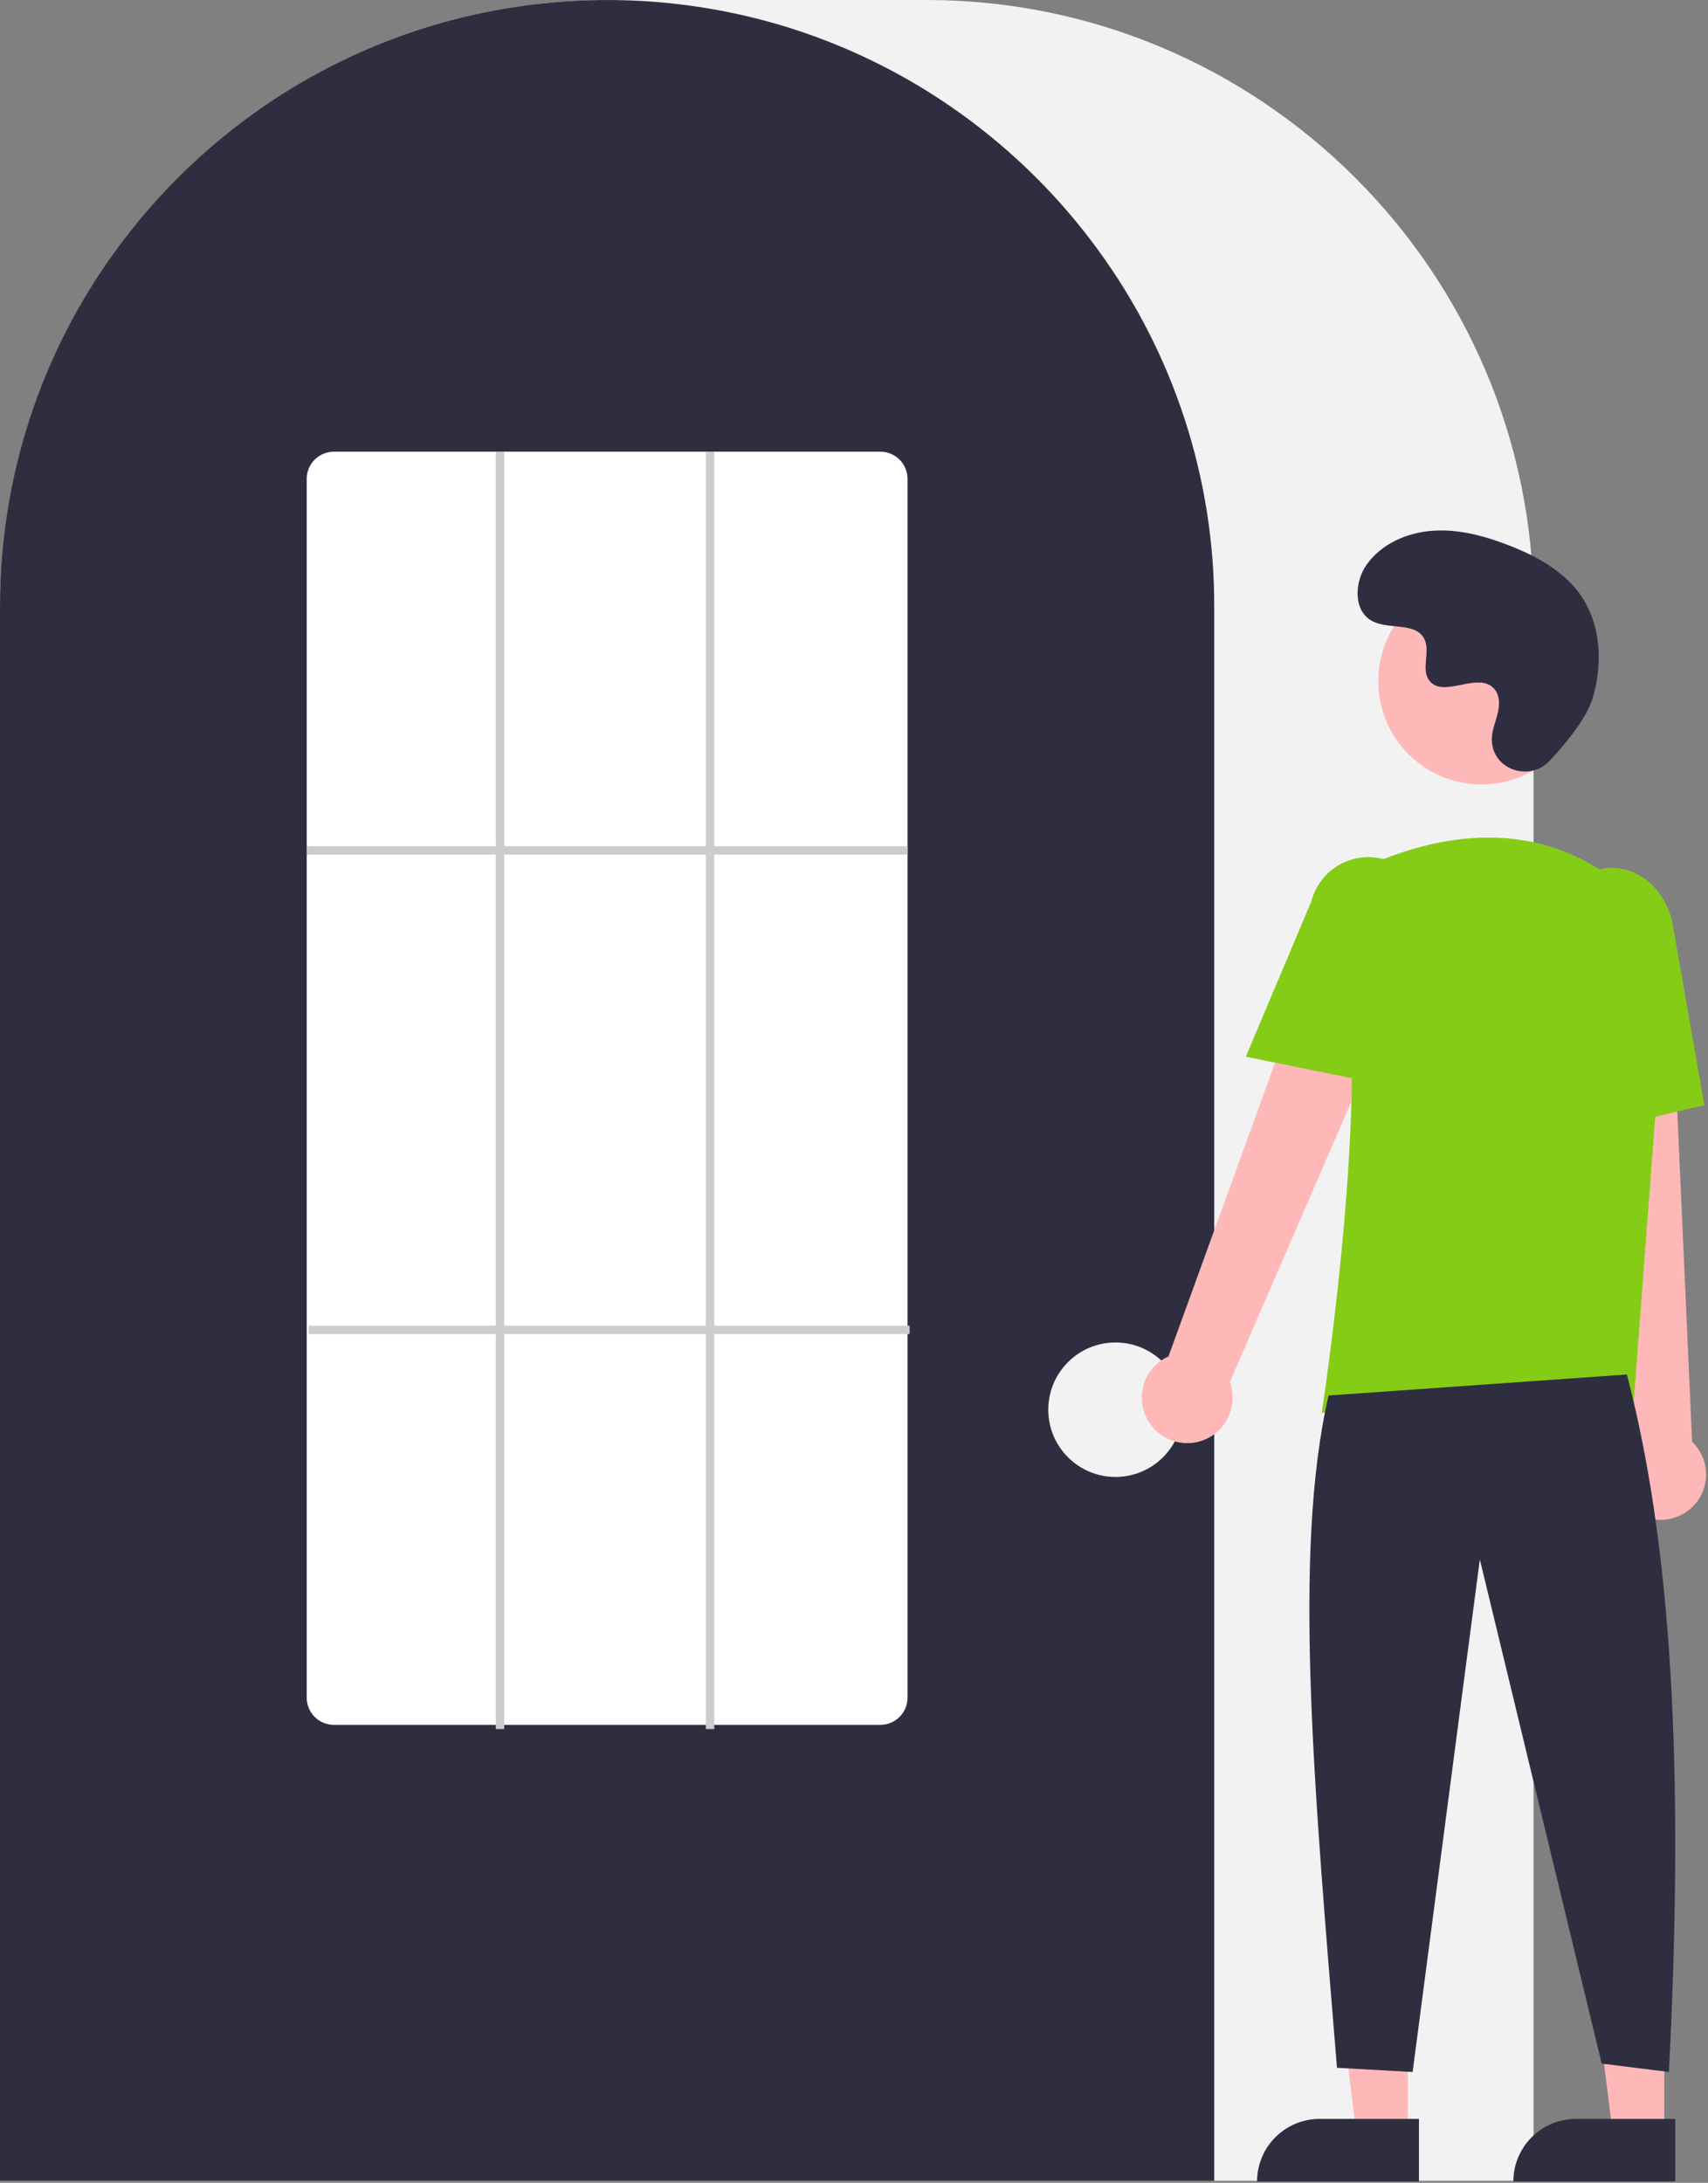 <svg width="709" height="906" viewBox="0 0 709 906" fill="none" xmlns="http://www.w3.org/2000/svg">
<rect x="0" y="0" width="709" height="906" fill="#808080" stroke="none"/>
<path d="M636.583 905.167H0.001V252.017C0.001 113.054 113.055 0 252.018 0H384.567C523.529 0 636.583 113.054 636.583 252.017V905.167Z" fill="#F2F2F2"/>
<path d="M504.034 905.167H0.001V252.017C-0.138 198.769 16.723 146.868 48.129 103.869C49.287 102.291 50.442 100.733 51.633 99.192C66.824 79.269 84.902 61.722 105.27 47.131C106.42 46.294 107.576 45.472 108.748 44.649C125.791 32.855 144.227 23.213 163.637 15.944C164.79 15.507 165.963 15.069 167.137 14.649C184.691 8.384 202.888 4.093 221.392 1.855C222.539 1.698 223.717 1.575 224.894 1.453C242.926 -0.475 261.112 -0.475 279.144 1.453C280.318 1.575 281.496 1.698 282.657 1.856C301.156 4.095 319.348 8.386 336.898 14.649C338.072 15.069 339.245 15.507 340.401 15.944C359.571 23.122 377.791 32.62 394.653 44.226C395.824 45.031 396.997 45.853 398.152 46.676C409.569 54.825 420.293 63.904 430.214 73.82C438.17 81.774 445.584 90.252 452.406 99.198C453.593 100.733 454.748 102.291 455.903 103.866C487.311 146.866 504.173 198.768 504.034 252.017V905.167Z" fill="#2F2E41"/>
<path d="M463.049 613.037C478.46 613.037 490.954 600.544 490.954 585.132C490.954 569.721 478.46 557.227 463.049 557.227C447.638 557.227 435.144 569.721 435.144 585.132C435.144 600.544 447.638 613.037 463.049 613.037Z" fill="#F2F2F2"/>
<path d="M584.434 885.604H563.052L552.878 803.131L584.437 803.133L584.434 885.604Z" fill="#FFB8B8"/>
<path d="M547.779 879.494H589.015V905.458H521.815C521.815 902.048 522.487 898.672 523.791 895.522C525.096 892.372 527.009 889.51 529.42 887.099C531.83 884.688 534.693 882.775 537.843 881.47C540.993 880.166 544.369 879.494 547.779 879.494Z" fill="#2F2E41"/>
<path d="M690.822 885.604H669.44L659.267 803.131L690.825 803.133L690.822 885.604Z" fill="#FFB8B8"/>
<path d="M654.166 879.494H695.402V905.458H628.203C628.203 902.048 628.874 898.672 630.179 895.522C631.484 892.372 633.396 889.51 635.807 887.099C638.218 884.688 641.08 882.775 644.23 881.47C647.38 880.166 650.757 879.494 654.166 879.494Z" fill="#2F2E41"/>
<path d="M477.173 590.66C475.634 588.394 474.612 585.818 474.177 583.113C473.742 580.409 473.905 577.642 474.655 575.008C475.405 572.374 476.723 569.936 478.518 567.866C480.312 565.796 482.538 564.145 485.039 563.029L557.724 362.694L593.49 382.213L510.499 573.66C512.096 577.986 512.05 582.748 510.371 587.042C508.691 591.337 505.495 594.867 501.387 596.962C497.279 599.058 492.545 599.574 488.082 598.412C483.619 597.251 479.738 594.492 477.173 590.66Z" fill="#FFB8B8"/>
<path d="M679.9 628.304C677.523 626.941 675.475 625.075 673.898 622.835C672.321 620.595 671.255 618.037 670.774 615.34C670.293 612.644 670.409 609.875 671.114 607.228C671.819 604.581 673.096 602.121 674.854 600.021L652.337 388.101L693.039 389.961L702.397 598.412C705.729 601.6 707.776 605.9 708.15 610.496C708.524 615.092 707.199 619.666 704.426 623.351C701.652 627.035 697.624 629.575 693.104 630.487C688.583 631.4 683.885 630.623 679.9 628.304Z" fill="#FFB8B8"/>
<path d="M614.967 325.587C638.625 325.587 657.803 306.409 657.803 282.752C657.803 259.094 638.625 239.916 614.967 239.916C591.31 239.916 572.131 259.094 572.131 282.752C572.131 306.409 591.31 325.587 614.967 325.587Z" fill="#FFB8B8"/>
<path d="M677.814 586.374H548.672L548.827 585.37C549.059 583.867 571.843 434.615 555.039 385.786C553.353 380.988 553.501 375.735 555.456 371.04C557.41 366.344 561.032 362.537 565.625 360.352C589.643 349.041 635.749 335.113 674.664 368.914C680.39 373.969 684.862 380.288 687.725 387.37C690.588 394.452 691.765 402.103 691.161 409.718L677.814 586.374Z" fill="#84CC16"/>
<path d="M575.287 450.404L517.146 438.609L544.399 374.027C546.03 367.772 550.075 362.419 555.647 359.142C561.219 355.866 567.864 354.933 574.123 356.549C580.382 358.165 585.745 362.197 589.035 367.761C592.325 373.326 593.273 379.968 591.673 386.231L575.287 450.404Z" fill="#84CC16"/>
<path d="M649.751 472.306L646.256 392.181C643.606 377.119 652.228 362.88 665.488 360.553C678.753 358.234 691.705 368.681 694.367 383.853L707.505 458.722L649.751 472.306Z" fill="#84CC16"/>
<path d="M675.329 570.514C696.109 649.654 698.376 750.274 692.77 860.028L664.865 856.54L614.287 647.253L586.382 860.028L554.989 858.284C545.61 743.125 536.479 644.262 551.501 579.235L675.329 570.514Z" fill="#2F2E41"/>
<path d="M643.192 315.856C635.2 324.369 620.36 319.799 619.318 308.17C619.237 307.267 619.243 306.358 619.336 305.457C619.874 300.305 622.85 295.629 622.137 290.19C621.975 288.836 621.471 287.546 620.671 286.442C614.304 277.915 599.355 290.256 593.345 282.537C589.66 277.803 593.992 270.351 591.164 265.06C587.432 258.078 576.376 261.522 569.444 257.698C561.73 253.444 562.192 241.609 567.269 234.41C573.461 225.631 584.319 220.947 595.04 220.272C605.762 219.597 616.41 222.495 626.42 226.396C637.793 230.828 649.071 236.954 656.07 246.954C664.582 259.116 665.401 275.466 661.144 289.687C658.555 298.337 649.717 308.905 643.192 315.856Z" fill="#2F2E41"/>
<path d="M365.382 715.937H138.654C135.668 715.953 132.798 714.784 130.673 712.686C128.547 710.589 127.341 707.734 127.318 704.748V198.675C127.341 195.689 128.547 192.834 130.673 190.737C132.798 188.639 135.668 187.47 138.654 187.486H365.382C368.368 187.47 371.238 188.639 373.364 190.737C375.489 192.834 376.695 195.689 376.718 198.675V704.748C376.695 707.734 375.489 710.589 373.364 712.686C371.238 714.784 368.368 715.953 365.382 715.937Z" fill="white"/>
<path d="M376.718 351.236H127.318V354.724H376.718V351.236Z" fill="#CCCCCC"/>
<path d="M377.591 550.251H128.19V553.739H377.591V550.251Z" fill="#CCCCCC"/>
<path d="M209.288 187.486H205.8V717.681H209.288V187.486Z" fill="#CCCCCC"/>
<path d="M296.492 187.486H293.004V717.681H296.492V187.486Z" fill="#CCCCCC"/>
</svg>
